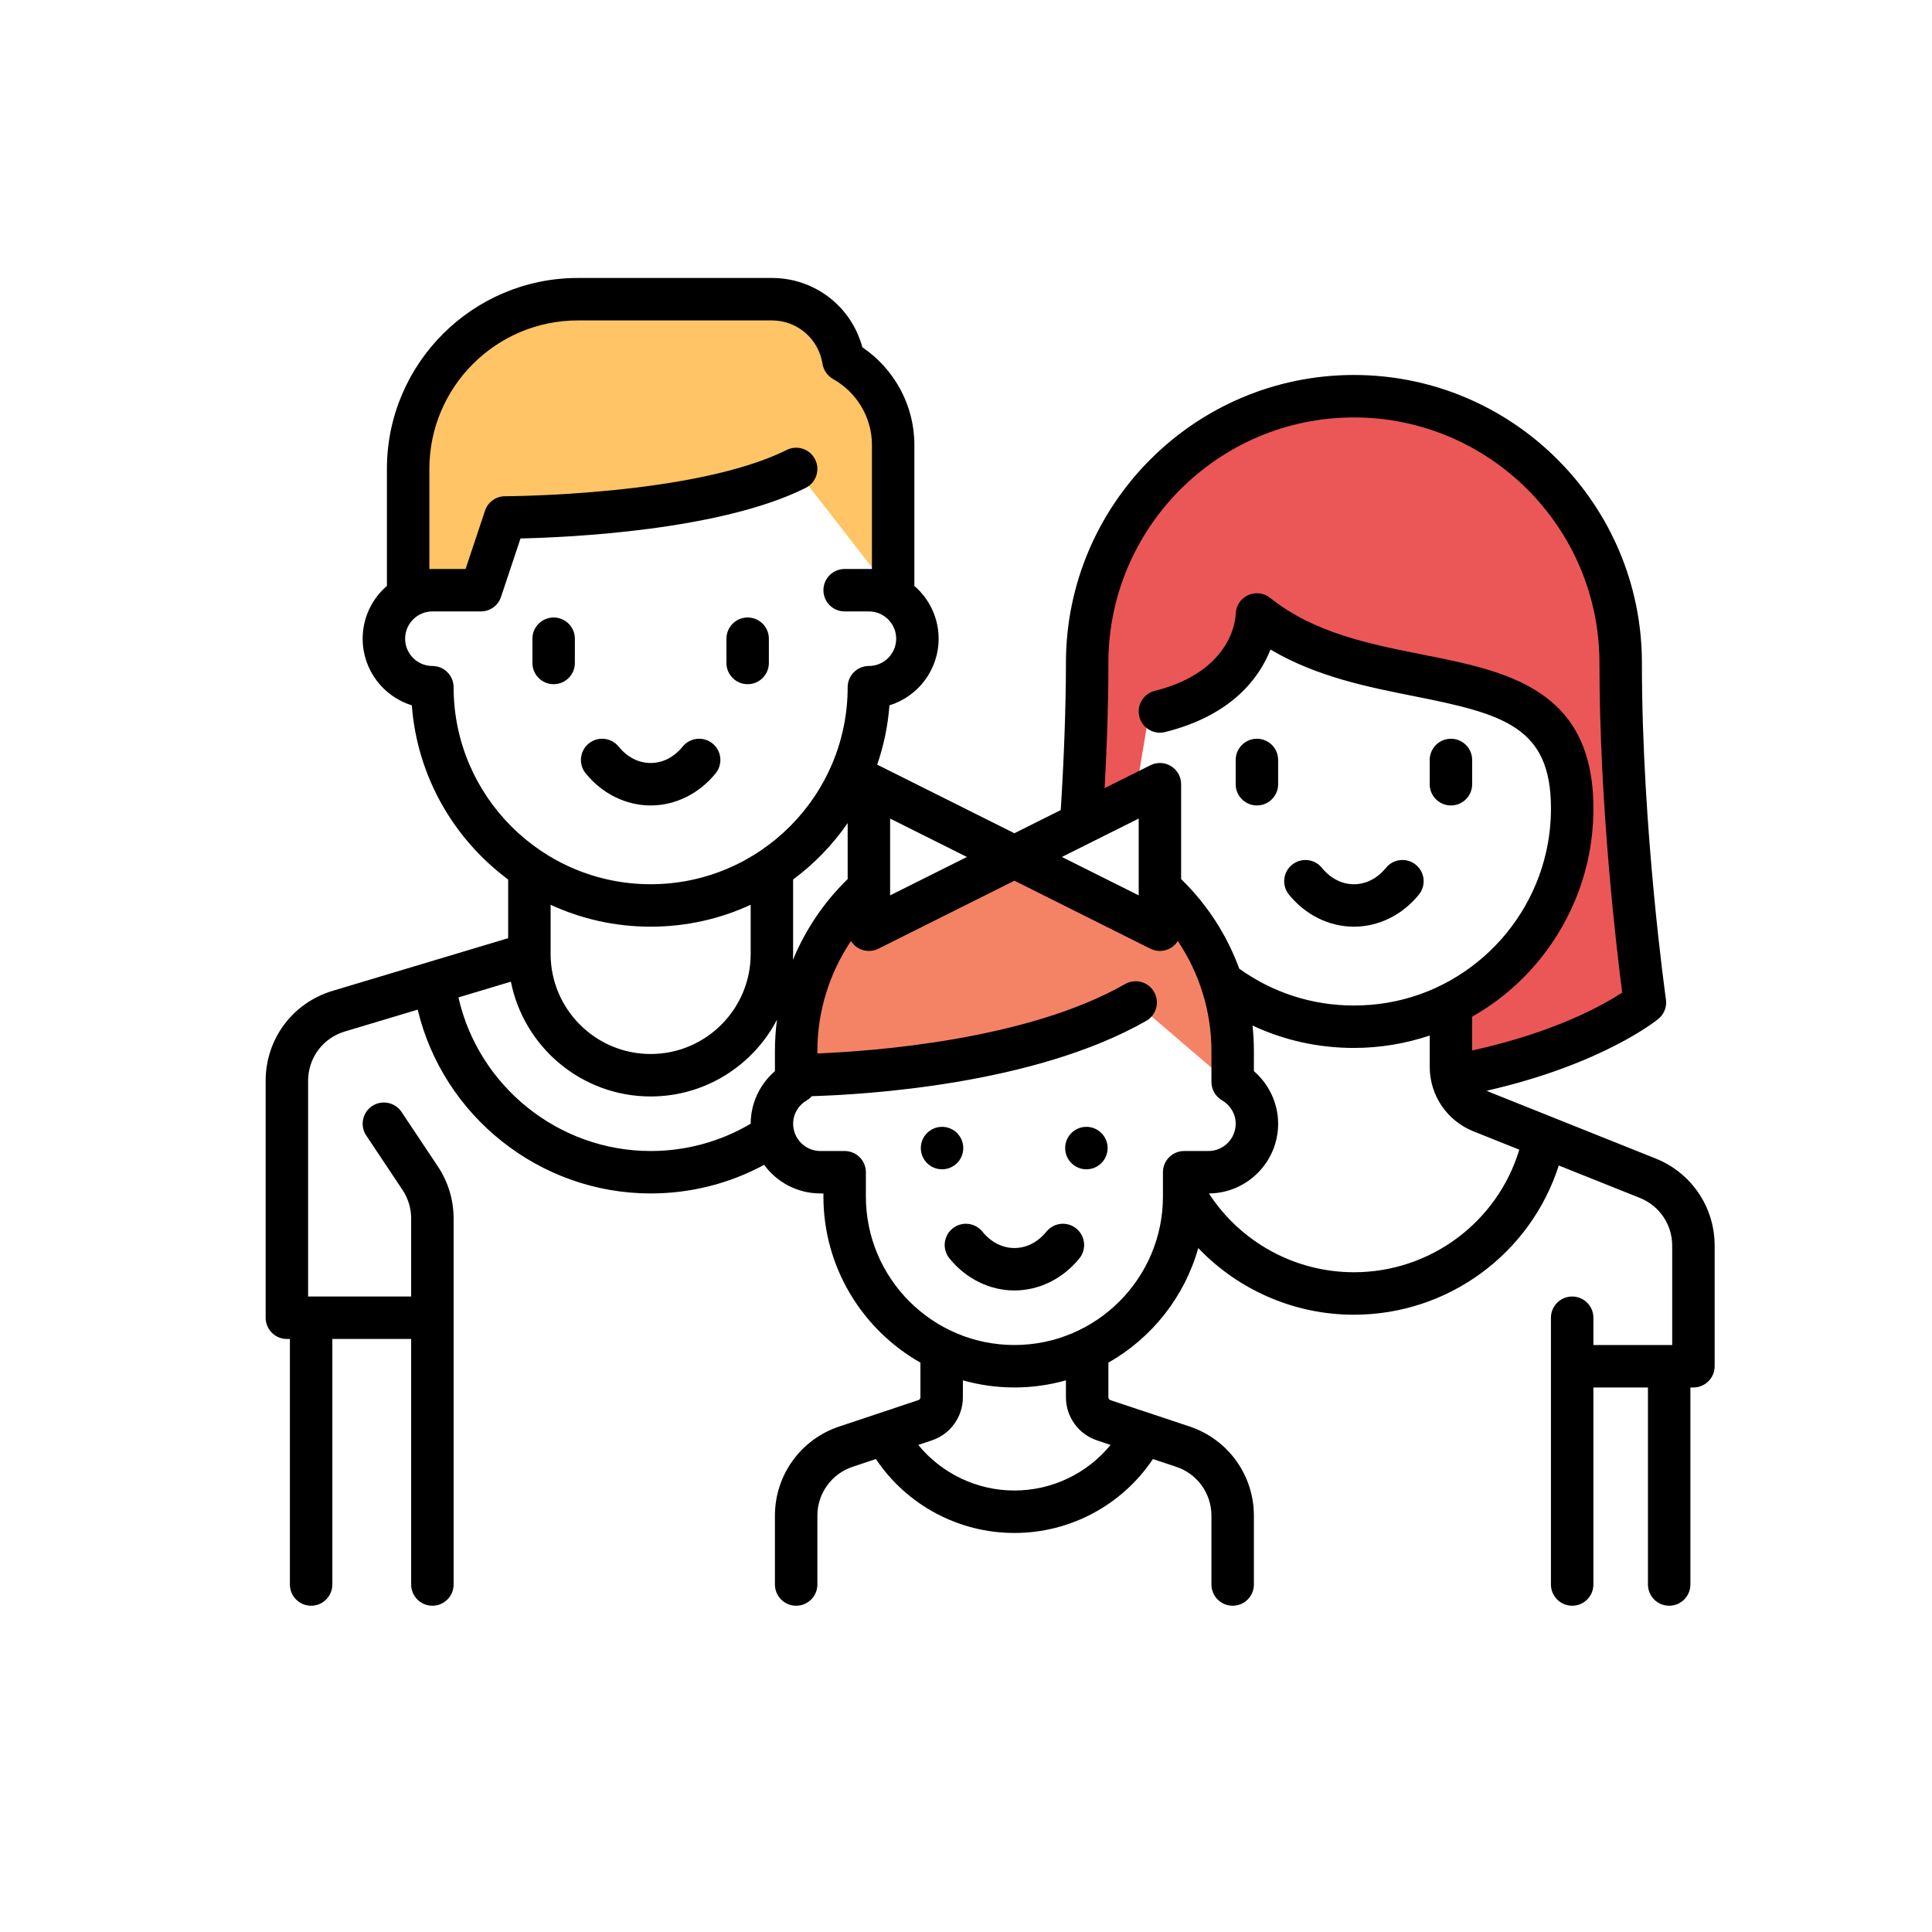 <svg width="80" height="80" viewBox="0 0 80 80" fill="none" xmlns="http://www.w3.org/2000/svg">
<path d="M20 24H17L16.5 18.5L18.5 14.5L23 12.5H33.5L35 15L37 18L36.5 24L33 19.5L28.5 20.5L21 21.5L20 24Z" fill="#FEC465"/>
<path d="M47.5 30L47 33L44.5 33.5V31L45.5 24L48.5 19L53 17H59L64.5 20.5L67 26L67.5 33.5L68 41.5L60 44.5V41.5L62.5 40L65 35L64.5 30L57 27.5L52 25.5L50.5 28.5L47.5 30Z" fill="#EB5757"/>
<path d="M41 43.5L33.5 44.5V41.5L35 38.5H36L42 35.5L47 38H49L50.5 40.5V44.5L47 41.5L41 43.5Z" fill="#F48366"/>
<path d="M29.504 30.786C29.127 30.48 28.573 30.538 28.267 30.915C27.912 31.353 27.442 31.594 26.942 31.594C26.442 31.594 25.971 31.353 25.616 30.915C25.31 30.538 24.757 30.48 24.38 30.786C24.003 31.092 23.945 31.645 24.251 32.022C24.936 32.867 25.917 33.352 26.942 33.352C27.967 33.352 28.947 32.867 29.633 32.022C29.939 31.645 29.881 31.092 29.504 30.786Z" fill="black"/>
<path d="M22.925 25.569C22.439 25.569 22.046 25.962 22.046 26.448V27.452C22.046 27.937 22.439 28.331 22.925 28.331C23.41 28.331 23.804 27.937 23.804 27.452V26.448C23.804 25.962 23.41 25.569 22.925 25.569Z" fill="black"/>
<path d="M30.959 25.569C30.473 25.569 30.08 25.962 30.08 26.448V27.452C30.08 27.937 30.473 28.331 30.959 28.331C31.444 28.331 31.837 27.937 31.837 27.452V26.448C31.837 25.962 31.444 25.569 30.959 25.569Z" fill="black"/>
<path d="M58.625 35.807C58.248 35.501 57.694 35.559 57.389 35.936C57.034 36.373 56.563 36.615 56.063 36.615C55.563 36.615 55.092 36.373 54.737 35.936C54.432 35.559 53.878 35.501 53.501 35.807C53.124 36.112 53.066 36.666 53.372 37.043C54.057 37.888 55.038 38.372 56.063 38.372C57.088 38.372 58.069 37.888 58.754 37.043C59.06 36.666 59.002 36.112 58.625 35.807Z" fill="black"/>
<path d="M52.046 30.59C51.561 30.59 51.167 30.983 51.167 31.469V32.473C51.167 32.958 51.561 33.352 52.046 33.352C52.532 33.352 52.925 32.958 52.925 32.473V31.469C52.925 30.983 52.532 30.59 52.046 30.59Z" fill="black"/>
<path d="M60.08 30.59C59.594 30.59 59.201 30.983 59.201 31.469V32.473C59.201 32.958 59.594 33.352 60.08 33.352C60.565 33.352 60.959 32.958 60.959 32.473V31.469C60.959 30.983 60.565 30.59 60.08 30.59Z" fill="black"/>
<path d="M68.554 47.97L61.669 45.216C61.631 45.201 61.597 45.182 61.562 45.164C66.318 44.082 68.57 42.272 68.67 42.19C68.908 41.995 69.027 41.69 68.983 41.386C68.973 41.316 67.988 34.339 67.988 27.452C67.988 20.876 62.638 15.527 56.063 15.527C49.487 15.527 44.138 20.876 44.138 27.452C44.138 29.253 44.056 31.457 43.923 33.543L42.004 34.503L36.372 31.687C36.356 31.679 36.339 31.673 36.322 31.666C36.59 30.885 36.766 30.061 36.83 29.207C38.008 28.843 38.866 27.744 38.866 26.448C38.866 25.575 38.476 24.792 37.862 24.262V18.414C37.862 16.799 37.046 15.287 35.708 14.379C35.254 12.694 33.74 11.51 31.962 11.51H23.929C19.568 11.51 16.021 15.058 16.021 19.418V24.262C15.406 24.791 15.017 25.575 15.017 26.448C15.017 27.744 15.875 28.843 17.053 29.207C17.275 32.158 18.796 34.75 21.042 36.419V38.848L13.773 41.029C12.114 41.526 11 43.024 11 44.756V54.565C11 55.05 11.393 55.444 11.879 55.444H12.004V65.611C12.004 66.096 12.398 66.49 12.883 66.49C13.368 66.49 13.762 66.096 13.762 65.611V55.444H17.025V65.611C17.025 66.096 17.419 66.49 17.904 66.49C18.389 66.49 18.783 66.096 18.783 65.611V50.456C18.783 49.685 18.557 48.938 18.129 48.297L16.627 46.044C16.358 45.64 15.812 45.531 15.408 45.8C15.004 46.069 14.895 46.615 15.165 47.019L16.667 49.272C16.901 49.624 17.025 50.033 17.025 50.456V53.686H12.883H12.758V44.756C12.758 43.806 13.369 42.985 14.278 42.712L17.296 41.807C18.346 46.206 22.337 49.418 26.942 49.418C28.596 49.418 30.203 49.011 31.641 48.234C32.167 48.952 33.015 49.418 33.971 49.418H34.096V49.544C34.096 52.49 35.717 55.064 38.113 56.424V57.858C38.113 57.911 38.078 57.959 38.027 57.976L34.749 59.069C33.157 59.6 32.088 61.083 32.088 62.761V65.611C32.088 66.096 32.481 66.49 32.967 66.49C33.452 66.49 33.846 66.096 33.846 65.611V62.761C33.846 61.841 34.432 61.028 35.304 60.737L36.269 60.416C37.544 62.318 39.689 63.477 42.004 63.477C44.322 63.477 46.465 62.319 47.74 60.416L48.704 60.737C49.577 61.028 50.163 61.841 50.163 62.761V65.611C50.163 66.096 50.556 66.49 51.042 66.49C51.527 66.49 51.921 66.096 51.921 65.611V62.761C51.921 61.083 50.851 59.6 49.26 59.069L45.981 57.977C45.93 57.959 45.896 57.912 45.896 57.858V56.424C47.689 55.406 49.047 53.707 49.617 51.68C51.278 53.418 53.597 54.44 56.063 54.44C59.955 54.44 63.37 51.924 64.546 48.261L67.901 49.602C68.716 49.928 69.242 50.706 69.242 51.583V55.694H69.117H65.979V54.565C65.979 54.079 65.586 53.686 65.1 53.686C64.615 53.686 64.221 54.079 64.221 54.565V65.611C64.221 66.096 64.615 66.49 65.1 66.49C65.586 66.49 65.979 66.096 65.979 65.611V57.452H68.238V65.611C68.238 66.096 68.632 66.49 69.117 66.49C69.602 66.49 69.996 66.096 69.996 65.611V57.452H70.121C70.354 57.452 70.578 57.359 70.743 57.195C70.907 57.03 71 56.806 71 56.573V51.583C71 49.983 70.04 48.565 68.554 47.97ZM45.896 27.452C45.896 21.846 50.457 17.285 56.063 17.285C61.669 17.285 66.23 21.846 66.23 27.452C66.23 33.354 66.941 39.32 67.172 41.102C66.384 41.617 64.368 42.752 60.959 43.498V42.099C61.425 41.834 61.872 41.532 62.293 41.193C64.022 39.795 65.244 37.837 65.734 35.68C65.897 34.961 65.98 34.22 65.98 33.477C65.98 28.509 62.387 27.796 58.913 27.106C56.702 26.667 54.416 26.213 52.595 24.757C52.332 24.546 51.97 24.505 51.666 24.651C51.361 24.798 51.167 25.106 51.167 25.444C51.167 25.467 51.129 27.779 47.816 28.608C47.345 28.725 47.059 29.203 47.177 29.674C47.295 30.145 47.772 30.431 48.243 30.313C51.015 29.62 52.147 28.064 52.608 26.896C54.514 28.025 56.649 28.449 58.57 28.831C62.284 29.568 64.222 30.109 64.222 33.477C64.222 34.09 64.154 34.7 64.019 35.291C63.617 37.065 62.611 38.675 61.188 39.826C59.723 41.01 57.951 41.636 56.063 41.636C54.342 41.636 52.705 41.108 51.315 40.111C50.805 38.721 49.988 37.449 48.908 36.402V32.473C48.908 32.168 48.751 31.885 48.492 31.725C48.232 31.565 47.909 31.55 47.636 31.687L45.739 32.636C45.843 30.805 45.896 29.065 45.896 27.452ZM47.151 33.895V37.075L43.97 35.485L47.151 33.895ZM36.858 33.895L40.039 35.485L36.858 37.075V33.895ZM32.088 43.519V44.353C31.459 44.897 31.084 45.692 31.084 46.531C29.832 47.271 28.41 47.661 26.942 47.661C23.118 47.661 19.811 44.97 18.983 41.301L21.155 40.649C21.69 43.355 24.081 45.402 26.942 45.402C29.213 45.402 31.188 44.111 32.173 42.224C32.117 42.651 32.088 43.083 32.088 43.519ZM22.8 39.5V37.465C24.061 38.047 25.464 38.372 26.942 38.372C28.419 38.372 29.823 38.047 31.084 37.465V39.502C31.084 41.786 29.226 43.644 26.942 43.644C24.662 43.644 22.806 41.792 22.8 39.513C22.8 39.509 22.8 39.505 22.8 39.5ZM26.942 36.614C22.443 36.614 18.783 32.955 18.783 28.456C18.783 27.971 18.389 27.577 17.904 27.577C17.281 27.577 16.775 27.07 16.775 26.448C16.775 25.825 17.281 25.318 17.904 25.318H19.912C20.291 25.318 20.627 25.076 20.746 24.717L21.553 22.297C23.573 22.251 29.834 21.967 33.36 20.204C33.794 19.987 33.97 19.459 33.753 19.025C33.536 18.591 33.008 18.415 32.574 18.632C28.791 20.524 20.995 20.548 20.916 20.548C20.538 20.548 20.202 20.79 20.083 21.149L19.279 23.56H17.904C17.862 23.56 17.82 23.562 17.779 23.564V19.418C17.779 16.027 20.538 13.268 23.929 13.268H31.963C33.012 13.268 33.894 14.024 34.059 15.066C34.102 15.331 34.262 15.562 34.496 15.694C35.488 16.254 36.105 17.296 36.105 18.414V23.563C36.063 23.561 36.021 23.56 35.979 23.56H34.975C34.49 23.56 34.096 23.954 34.096 24.439C34.096 24.924 34.49 25.318 34.975 25.318H35.979C36.602 25.318 37.109 25.825 37.109 26.447C37.109 27.07 36.602 27.577 35.979 27.577C35.494 27.577 35.1 27.97 35.1 28.456C35.1 32.955 31.441 36.614 26.942 36.614ZM32.841 39.502V36.419C33.716 35.769 34.48 34.98 35.1 34.083V36.401C34.116 37.357 33.349 38.499 32.835 39.746C32.839 39.665 32.841 39.584 32.841 39.502ZM45.986 59.831C45.019 61.013 43.565 61.719 42.004 61.719C40.446 61.719 38.991 61.013 38.023 59.831L38.583 59.644C39.353 59.388 39.871 58.669 39.871 57.858V57.157C40.55 57.348 41.265 57.452 42.005 57.452C42.744 57.452 43.459 57.348 44.138 57.157V57.858C44.138 58.669 44.655 59.387 45.426 59.644L45.986 59.831ZM49.034 47.661C48.548 47.661 48.155 48.054 48.155 48.539V49.413C48.155 49.421 48.155 49.429 48.155 49.436V49.544C48.155 52.935 45.396 55.694 42.004 55.694C38.613 55.694 35.854 52.935 35.854 49.544V48.539C35.854 48.054 35.461 47.661 34.975 47.661H33.971C33.348 47.661 32.842 47.154 32.842 46.531C32.842 46.13 33.054 45.768 33.409 45.561C33.488 45.515 33.557 45.456 33.617 45.39C35.79 45.327 42.833 44.918 47.461 42.273C47.883 42.032 48.029 41.496 47.788 41.074C47.548 40.653 47.011 40.506 46.589 40.747C42.534 43.064 36.163 43.528 33.846 43.621V43.519C33.846 41.884 34.341 40.301 35.238 38.966C35.308 39.077 35.402 39.174 35.517 39.245C35.658 39.333 35.819 39.377 35.979 39.377C36.114 39.377 36.248 39.346 36.372 39.284L42.005 36.468L47.636 39.284C47.761 39.346 47.895 39.377 48.03 39.377C48.19 39.377 48.351 39.333 48.492 39.245C48.607 39.174 48.701 39.077 48.771 38.966C49.668 40.301 50.163 41.884 50.163 43.519V44.801C50.163 45.114 50.329 45.404 50.6 45.561C50.955 45.768 51.167 46.13 51.167 46.531C51.167 47.154 50.661 47.661 50.038 47.661H49.034ZM56.063 52.681C53.63 52.681 51.372 51.443 50.058 49.418C51.641 49.407 52.925 48.116 52.925 46.531C52.925 45.692 52.55 44.897 51.921 44.353V43.519C51.921 43.165 51.902 42.813 51.864 42.465C53.168 43.076 54.591 43.393 56.063 43.393C57.135 43.393 58.194 43.216 59.201 42.88V44.167C59.201 45.355 59.913 46.407 61.016 46.848L62.911 47.606C62.003 50.609 59.229 52.681 56.063 52.681Z" fill="black"/>
<path d="M44.566 50.87C44.189 50.564 43.636 50.622 43.33 50.999C42.975 51.437 42.504 51.678 42.005 51.678C41.505 51.678 41.034 51.437 40.679 50.999C40.373 50.622 39.819 50.564 39.443 50.87C39.066 51.175 39.008 51.729 39.313 52.106C39.999 52.951 40.98 53.435 42.005 53.435C43.029 53.435 44.01 52.951 44.696 52.106C45.001 51.729 44.943 51.175 44.566 50.87Z" fill="black"/>
<path d="M39.008 48.418C39.493 48.418 39.887 48.025 39.887 47.539C39.887 47.054 39.493 46.66 39.008 46.66C38.523 46.66 38.129 47.054 38.129 47.539C38.129 48.025 38.523 48.418 39.008 48.418Z" fill="black"/>
<path d="M44.985 48.418C45.47 48.418 45.864 48.025 45.864 47.539C45.864 47.054 45.47 46.66 44.985 46.66C44.499 46.66 44.106 47.054 44.106 47.539C44.106 48.025 44.499 48.418 44.985 48.418Z" fill="black"/>
</svg>
